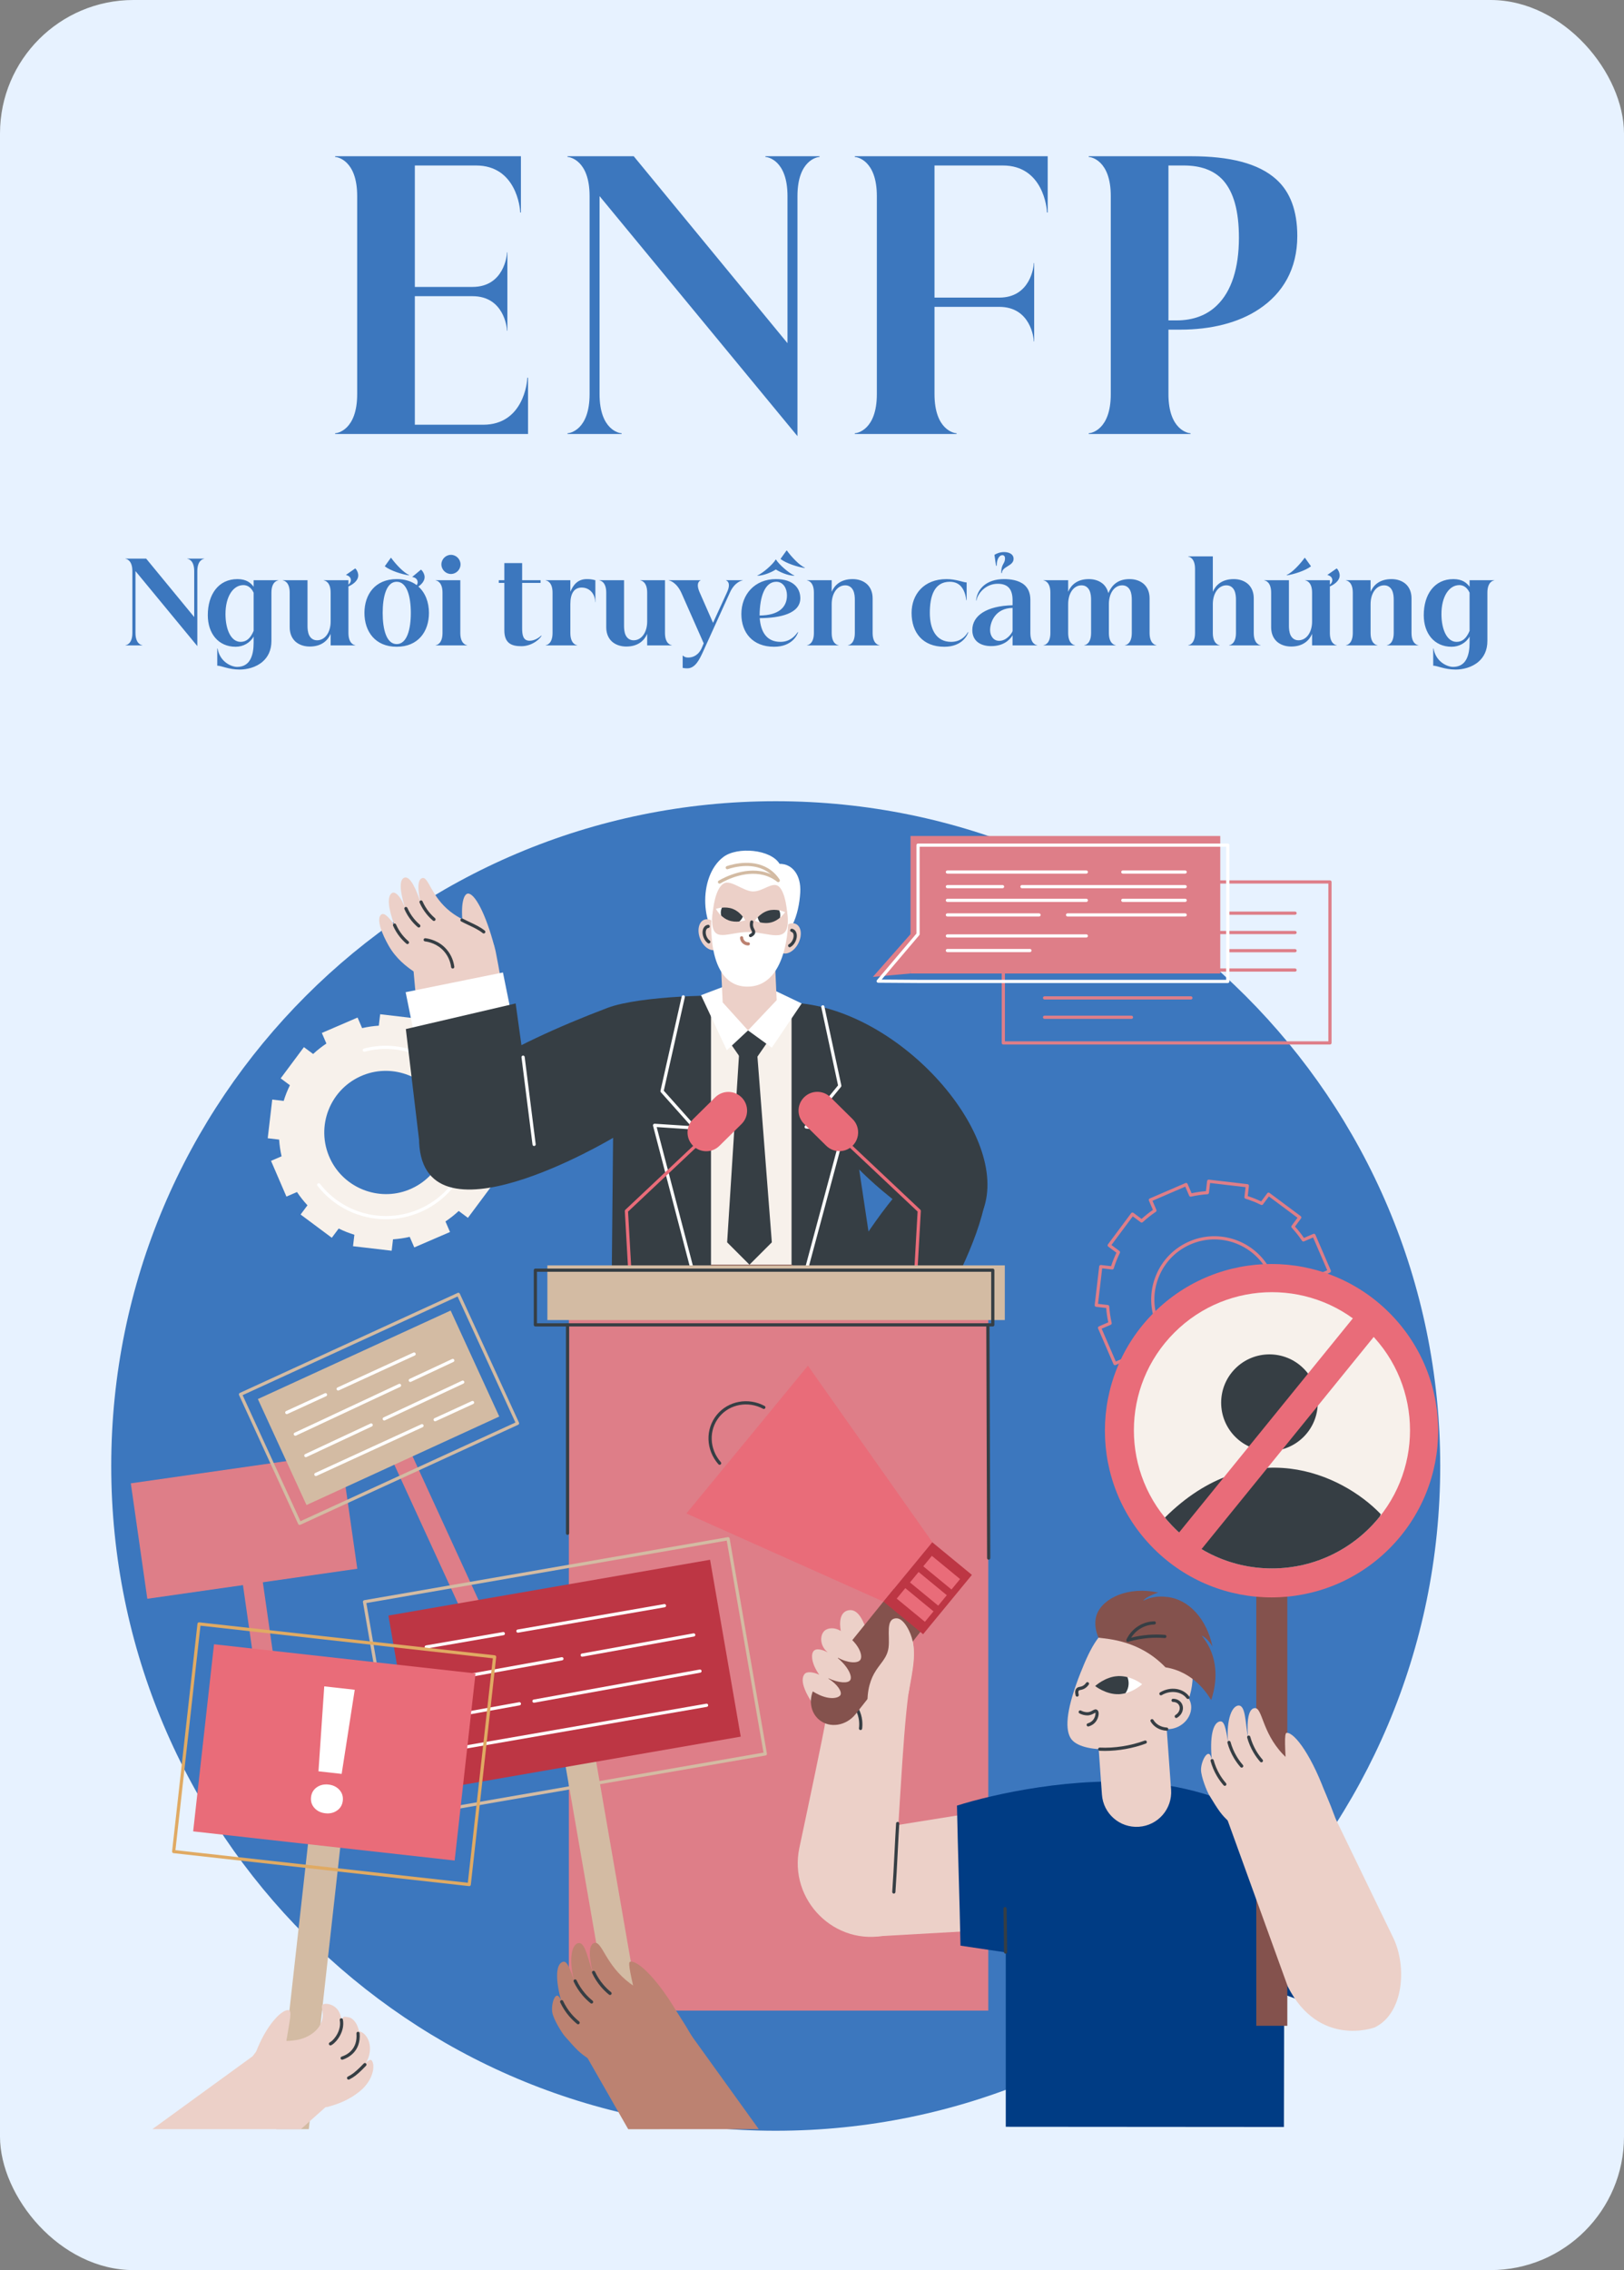 <svg width="292" height="408" viewBox="0 0 292 408" fill="none" xmlns="http://www.w3.org/2000/svg">
<rect x="0" y="0" width="292" height="408" fill="#808080" stroke="none"/>
<rect width="292" height="408" rx="24" fill="#E7F2FF"/>
<path d="M93.662 28.08V38.192H93.534C93.534 37.424 92.829 29.744 85.597 29.744H74.59V51.568H84.957C90.59 51.568 91.165 45.936 91.165 45.36H91.23V59.44H91.165C91.165 58.864 90.59 53.232 84.957 53.232H74.59V76.336H86.877C94.109 76.336 94.814 68.656 94.814 67.888H94.942V78H60.254V77.872C60.638 77.872 64.222 77.296 64.222 70.832V35.248C64.222 28.784 60.638 28.208 60.254 28.208V28.08H93.662ZM102.042 78V77.872C102.426 77.872 106.01 77.296 106.01 70.832V35.248C106.01 28.784 102.426 28.208 102.042 28.208V28.08H113.946L141.594 61.68V35.248C141.594 28.784 138.01 28.208 137.626 28.208V28.08H147.354V28.208C146.97 28.208 143.386 28.784 143.386 35.248V78.384L107.802 35.248V70.832C107.802 77.296 111.386 77.872 111.77 77.872V78H102.042ZM188.379 28.08V38.192H188.251C188.251 37.424 187.547 29.744 180.315 29.744H168.027V53.488H179.675C185.307 53.488 185.883 47.856 185.883 47.28H185.947V61.36H185.883C185.883 60.784 185.307 55.152 179.675 55.152H168.027V70.832C168.027 77.296 171.611 77.872 171.995 77.872V78H153.691V77.872C154.075 77.872 157.659 77.296 157.659 70.832V35.248C157.659 28.784 154.075 28.208 153.691 28.208V28.08H188.379ZM195.754 78V77.872C196.138 77.872 199.722 77.296 199.722 70.832V35.248C199.722 28.784 196.138 28.208 195.754 28.208V28.08H214.122C221.162 28.08 226.282 29.36 229.482 32.24C231.978 34.48 233.258 37.872 233.258 42.416C233.258 48.368 230.634 52.72 226.41 55.536C222.698 58.032 217.706 59.248 212.202 59.248H210.09V70.832C210.09 77.296 213.674 77.872 214.058 77.872V78H195.754ZM210.09 57.584H211.562C214.57 57.584 217.066 56.624 218.858 54.832C221.418 52.336 222.762 48.176 222.762 42.736C222.762 37.872 221.802 34.544 219.946 32.432C218.282 30.576 215.85 29.744 212.842 29.744H210.09V57.584Z" fill="#3C77BE"/>
<path d="M22.56 116V115.96C22.68 115.96 23.8 115.78 23.8 113.76V102.64C23.8 100.62 22.68 100.44 22.56 100.44V100.4H26.28L34.92 110.9V102.64C34.92 100.62 33.8 100.44 33.68 100.44V100.4H36.72V100.44C36.6 100.44 35.48 100.62 35.48 102.64V116.12L24.36 102.64V113.76C24.36 115.78 25.48 115.96 25.6 115.96V116H22.56ZM42.623 119.86C43.683 119.86 44.363 119.44 44.803 118.84C45.483 117.9 45.603 116.52 45.603 115.52V114.4C44.983 115.54 43.723 116.24 42.363 116.24C39.283 116.24 37.363 113.88 37.363 110.56C37.363 106.84 39.283 104.08 42.683 104.08C44.283 104.08 45.083 104.74 45.603 105.46V104.28H50.043V104.32C49.923 104.32 48.803 104.5 48.803 106.52V115.2C48.803 116.9 48.163 118.08 47.263 118.88C46.043 119.98 44.323 120.34 43.103 120.34C41.103 120.34 39.803 119.64 39.063 119.64V116.56H39.123C39.303 117.6 39.783 118.34 40.343 118.86C41.143 119.6 42.103 119.86 42.623 119.86ZM40.543 110.36C40.543 113.12 41.523 115.36 43.263 115.36C44.283 115.36 45.023 114.76 45.603 113.38V106.52C45.083 105.42 44.343 105.16 43.763 105.16C41.923 105.16 40.543 107.2 40.543 110.36ZM55.691 116.2C54.691 116.2 53.791 115.9 53.131 115.32C52.491 114.74 52.091 113.88 52.091 112.74V106.52C52.091 104.5 50.971 104.32 50.851 104.32V104.28H55.291V112.48C55.291 112.98 55.331 113.64 55.591 114.18C55.851 114.7 56.311 115.08 57.011 115.08C58.431 115.08 59.451 113.66 59.451 111.7V106.52C59.451 104.5 58.331 104.32 58.211 104.32V104.28H62.651V105.08C62.971 104.82 63.071 104.54 63.091 104.28C63.091 104.06 63.011 103.54 62.211 103.34V103.32L63.871 102.16C64.111 102.34 64.451 102.96 64.411 103.5C64.351 104.46 63.331 105.1 62.651 105.4V113.76C62.651 115.78 63.771 115.96 63.891 115.96V116H59.451V113.92C58.971 115.04 57.891 116.2 55.691 116.2ZM71.327 116.24C67.447 116.24 65.527 113.48 65.527 110.16C65.527 106.84 67.447 104.08 71.327 104.08C72.807 104.08 74.007 104.48 74.927 105.16C75.067 104.96 75.107 104.74 75.087 104.56C75.067 104.34 74.947 103.84 74.127 103.7V103.68L75.687 102.38C75.947 102.54 76.327 103.14 76.347 103.68C76.367 104.42 75.787 105.02 75.227 105.42C76.487 106.54 77.127 108.26 77.127 110.16C77.127 113.48 75.207 116.24 71.327 116.24ZM68.807 110.16C68.807 113.12 69.487 115.76 71.327 115.76C73.167 115.76 73.867 113.12 73.867 110.16C73.867 107.2 73.167 104.56 71.327 104.56C69.487 104.56 68.807 107.2 68.807 110.16ZM69.207 101.8V101.74L70.267 100.26H70.327C71.147 101.4 72.607 102.96 73.567 103.34L73.507 103.4C72.327 103.24 70.227 102.58 69.207 101.8ZM79.564 106.52C79.564 104.5 78.444 104.32 78.324 104.32V104.28H82.764V113.76C82.764 115.78 83.884 115.96 84.004 115.96V116H78.324V115.96C78.444 115.96 79.564 115.78 79.564 113.76V106.52ZM79.364 101.44C79.364 100.5 80.144 99.72 81.084 99.72C82.024 99.72 82.804 100.5 82.804 101.44C82.804 102.38 82.024 103.16 81.084 103.16C80.144 103.16 79.364 102.38 79.364 101.44ZM93.881 112.92C93.881 114.1 94.041 115.16 95.221 115.16C96.101 115.16 96.921 114.62 97.321 114.22H97.381C97.241 114.68 95.781 116.14 93.741 116.14C92.001 116.14 90.681 115.64 90.681 113.28V104.76H89.681V104.28H90.681V101.2H93.881V104.28H97.201V104.76H93.881V112.92ZM99.349 106.52C99.349 104.5 98.229 104.32 98.109 104.32V104.28H102.549V106.36C103.029 105.24 103.789 104.08 105.509 104.08C106.589 104.08 106.889 104.28 107.049 104.28V108.2H107.009C107.009 107.32 106.649 106.56 106.069 106.1C105.669 105.78 105.169 105.6 104.609 105.6C103.249 105.6 102.549 106.62 102.549 108.58V113.76C102.549 115.78 103.669 115.96 103.789 115.96V116H98.109V115.96C98.229 115.96 99.349 115.78 99.349 113.76V106.52ZM112.605 116.2C111.605 116.2 110.705 115.9 110.045 115.32C109.405 114.74 109.005 113.88 109.005 112.74V106.52C109.005 104.5 107.885 104.32 107.765 104.32V104.28H112.205V112.48C112.205 112.98 112.245 113.64 112.505 114.18C112.765 114.7 113.225 115.08 113.925 115.08C115.345 115.08 116.365 113.66 116.365 111.7V106.52C116.365 104.5 115.245 104.32 115.125 104.32V104.28H119.565V113.76C119.565 115.78 120.685 115.96 120.805 115.96V116H116.365V113.92C115.885 115.04 114.805 116.2 112.605 116.2ZM130.706 106.48C131.566 104.64 130.586 104.32 130.546 104.32V104.28H133.546V104.32C133.346 104.32 132.086 104.64 131.246 106.48L126.386 117.18C125.766 118.52 125.006 120.12 123.586 120.12C123.106 120.12 122.866 120.06 122.746 120.04V117.84H122.806C123.046 118.08 123.346 118.18 123.746 118.18C124.626 118.18 125.646 117.74 126.226 116.34L126.526 115.62L122.546 106.62C121.666 104.66 120.426 104.32 120.246 104.32V104.28H125.966V104.32C125.946 104.32 124.986 104.64 125.806 106.48L128.206 111.94L130.706 106.48ZM139.18 116.24C135.3 116.24 133.3 113.68 133.3 110.36C133.3 106.84 135.7 104.08 139.52 104.08C142.66 104.08 143.9 105.72 143.9 107.52C143.9 110.26 140.32 111.08 136.6 111.1C136.78 113.5 137.8 115.36 140.32 115.36C141.94 115.36 142.88 114.42 143.44 113.6L143.5 113.64C143.38 114.02 142.5 116.24 139.18 116.24ZM136.14 103.46L136.18 103.48C137.34 103.46 138.78 102.82 139.48 102.36H139.52C140.22 102.82 141.66 103.46 142.82 103.48L142.86 103.46C141.8 102.98 140.08 101.48 139.52 100.56H139.48C138.92 101.48 137.2 102.98 136.14 103.46ZM136.58 110.62C140.12 110.6 141.5 109.06 141.5 107C141.5 105.74 140.82 104.56 139.58 104.56C137.54 104.56 136.6 107.2 136.58 110.62ZM140.36 100.48V100.42L141.42 98.94H141.48C142.3 100.08 143.76 101.64 144.72 102.02L144.66 102.08C143.48 101.92 141.38 101.26 140.36 100.48ZM146.341 106.52C146.341 104.5 145.221 104.32 145.101 104.32V104.28H149.541V106.36C150.021 105.24 151.101 104.08 153.301 104.08C154.301 104.08 155.201 104.38 155.861 104.96C156.501 105.54 156.901 106.4 156.901 107.54V113.76C156.901 115.78 158.021 115.96 158.141 115.96V116H152.461V115.96C152.581 115.96 153.701 115.78 153.701 113.76V107.8C153.701 107.3 153.661 106.64 153.401 106.1C153.141 105.58 152.681 105.2 151.981 105.2C150.561 105.2 149.541 106.62 149.541 108.58V113.76C149.541 115.78 150.661 115.96 150.781 115.96V116H145.101V115.96C145.221 115.96 146.341 115.78 146.341 113.76V106.52ZM169.786 116.24C165.906 116.24 163.906 113.68 163.906 110.16C163.906 106.84 166.106 104.08 170.186 104.08C171.906 104.08 173.226 104.68 173.806 104.68V107.88H173.746C173.666 107.32 173.506 106.26 172.866 105.48C172.446 104.96 171.786 104.56 170.786 104.56C167.946 104.56 167.186 107.2 167.186 110.16C167.186 113.12 168.346 115.36 171.006 115.36C172.546 115.36 173.486 114.54 174.046 113.6L174.106 113.64C173.986 114.02 173.106 116.24 169.786 116.24ZM179.384 104.92C177.144 104.92 175.744 106.78 175.564 107.94H175.504C175.684 105.84 177.384 104.08 180.524 104.08C181.604 104.08 183.144 104.24 184.184 105.12C184.824 105.68 185.264 106.52 185.264 107.8V113.76C185.264 115.78 186.384 115.96 186.504 115.96V116H182.064V114.18C181.504 115.12 180.324 116.12 178.204 116.12C176.284 116.12 174.824 115.2 174.824 113.24C174.824 110.64 177.384 108.9 182.064 108.78V107.88C182.064 106.74 181.784 105.98 181.284 105.52C180.824 105.1 180.164 104.92 179.384 104.92ZM178.024 113.24C178.024 114.2 178.564 115.18 179.664 115.18C181.004 115.18 181.944 113.82 182.064 113.42V109.26C178.984 109.3 178.024 111.78 178.024 113.24ZM178.804 99.72C179.224 99.46 179.824 99.22 180.544 99.22C181.304 99.22 182.244 99.52 182.244 100.44C182.244 101.76 180.144 101.78 180.144 103.02C180.104 103.02 180.024 102.98 180.024 102.88C180.024 101.36 180.704 101.32 180.704 100.38C180.704 99.94 180.484 99.78 180.244 99.78C179.584 99.78 179.204 100.68 179.204 101.68H179.084L178.804 99.72ZM202.26 116V115.96C202.38 115.96 203.5 115.78 203.5 113.76V107.8C203.5 107.3 203.46 106.64 203.2 106.1C202.94 105.58 202.48 105.2 201.78 105.2C200.36 105.2 199.38 106.62 199.38 108.58V113.76C199.38 115.78 200.5 115.96 200.62 115.96V116H194.94V115.96C195.06 115.96 196.18 115.78 196.18 113.76V107.8C196.18 107.3 196.14 106.64 195.88 106.1C195.62 105.58 195.16 105.2 194.46 105.2C193.04 105.2 192.06 106.62 192.06 108.58V113.76C192.06 115.78 193.18 115.96 193.3 115.96V116H187.62V115.96C187.74 115.96 188.86 115.78 188.86 113.76V106.52C188.86 104.5 187.74 104.32 187.62 104.32V104.28H192.06V106.36C192.54 105.24 193.58 104.08 195.78 104.08C196.78 104.08 197.68 104.38 198.34 104.96C198.78 105.36 199.12 105.92 199.28 106.6C199.88 105.24 200.9 104.08 203.1 104.08C204.1 104.08 205 104.38 205.66 104.96C206.3 105.54 206.7 106.4 206.7 107.54V113.76C206.7 115.78 207.82 115.96 207.94 115.96V116H202.26ZM214.87 102.24C214.87 100.22 213.75 100.04 213.63 100.04V100H218.07V106.36C218.55 105.24 219.63 104.08 221.83 104.08C222.83 104.08 223.73 104.38 224.39 104.96C225.03 105.54 225.43 106.4 225.43 107.54V113.76C225.43 115.78 226.55 115.96 226.67 115.96V116H220.99V115.96C221.11 115.96 222.23 115.78 222.23 113.76V107.8C222.23 107.3 222.19 106.64 221.93 106.1C221.67 105.58 221.21 105.2 220.51 105.2C219.09 105.2 218.07 106.62 218.07 108.58V113.76C218.07 115.78 219.19 115.96 219.31 115.96V116H213.63V115.96C213.75 115.96 214.87 115.78 214.87 113.76V102.24ZM232.156 116.2C231.156 116.2 230.256 115.9 229.596 115.32C228.956 114.74 228.556 113.88 228.556 112.74V106.52C228.556 104.5 227.436 104.32 227.316 104.32V104.28H231.756V112.48C231.756 112.98 231.796 113.64 232.056 114.18C232.316 114.7 232.776 115.08 233.476 115.08C234.896 115.08 235.916 113.66 235.916 111.7V106.52C235.916 104.5 234.796 104.32 234.676 104.32V104.28H239.116V105.08C239.436 104.82 239.536 104.54 239.556 104.28C239.556 104.06 239.476 103.54 238.676 103.34V103.32L240.336 102.16C240.576 102.34 240.916 102.96 240.876 103.5C240.816 104.46 239.796 105.1 239.116 105.4V113.76C239.116 115.78 240.236 115.96 240.356 115.96V116H235.916V113.92C235.436 115.04 234.356 116.2 232.156 116.2ZM231.336 103.34C232.296 102.96 233.756 101.4 234.576 100.26H234.636L235.696 101.74V101.8C234.676 102.58 232.576 103.24 231.396 103.4L231.336 103.34ZM243.235 106.52C243.235 104.5 242.115 104.32 241.995 104.32V104.28H246.435V106.36C246.915 105.24 247.995 104.08 250.195 104.08C251.195 104.08 252.095 104.38 252.755 104.96C253.395 105.54 253.795 106.4 253.795 107.54V113.76C253.795 115.78 254.915 115.96 255.035 115.96V116H249.355V115.96C249.475 115.96 250.595 115.78 250.595 113.76V107.8C250.595 107.3 250.555 106.64 250.295 106.1C250.035 105.58 249.575 105.2 248.875 105.2C247.455 105.2 246.435 106.62 246.435 108.58V113.76C246.435 115.78 247.555 115.96 247.675 115.96V116H241.995V115.96C242.115 115.96 243.235 115.78 243.235 113.76V106.52ZM261.256 119.86C262.316 119.86 262.996 119.44 263.436 118.84C264.116 117.9 264.236 116.52 264.236 115.52V114.4C263.616 115.54 262.356 116.24 260.996 116.24C257.916 116.24 255.996 113.88 255.996 110.56C255.996 106.84 257.916 104.08 261.316 104.08C262.916 104.08 263.716 104.74 264.236 105.46V104.28H268.676V104.32C268.556 104.32 267.436 104.5 267.436 106.52V115.2C267.436 116.9 266.796 118.08 265.896 118.88C264.676 119.98 262.956 120.34 261.736 120.34C259.736 120.34 258.436 119.64 257.696 119.64V116.56H257.756C257.936 117.6 258.416 118.34 258.976 118.86C259.776 119.6 260.736 119.86 261.256 119.86ZM259.176 110.36C259.176 113.12 260.156 115.36 261.896 115.36C262.916 115.36 263.656 114.76 264.236 113.38V106.52C263.716 105.42 262.976 105.16 262.396 105.16C260.556 105.16 259.176 107.2 259.176 110.36Z" fill="#3C77BE"/>
<g clip-path="url(#clip0_1_3125)">
<path d="M139.478 382.957C205.465 382.957 258.957 329.465 258.957 263.478C258.957 197.492 205.465 144 139.478 144C73.492 144 20 197.492 20 263.478C20 329.465 73.492 382.957 139.478 382.957Z" fill="#3C77BE"/>
<path d="M51.502 215.062L53.4 214.243C53.969 215.095 54.6 215.891 55.283 216.627L54.049 218.284L59.66 222.462L60.897 220.801C61.806 221.248 62.749 221.623 63.717 221.922L63.476 223.978L70.425 224.791L70.665 222.74C71.666 222.673 72.671 222.528 73.669 222.299L74.488 224.197L80.912 221.426L80.094 219.528C80.945 218.959 81.741 218.329 82.477 217.646L84.133 218.88L88.312 213.269L86.651 212.032C87.098 211.123 87.473 210.18 87.772 209.212L89.828 209.452L90.641 202.504L88.59 202.264C88.523 201.262 88.377 200.258 88.148 199.259L90.046 198.44L87.276 192.016L85.378 192.835C84.809 191.983 84.179 191.188 83.496 190.452L84.73 188.795L79.118 184.616L77.882 186.277C76.973 185.83 76.03 185.455 75.062 185.156L75.302 183.1L68.354 182.287L68.114 184.339C67.112 184.405 66.108 184.551 65.109 184.78L64.29 182.882L57.866 185.652L58.685 187.55C57.833 188.119 57.038 188.749 56.302 189.432L54.645 188.199L50.467 193.81L52.127 195.046C51.68 195.956 51.305 196.899 51.006 197.867L48.95 197.626L48.137 204.575L50.189 204.815C50.255 205.816 50.401 206.821 50.63 207.819L48.732 208.638L51.502 215.062ZM65.336 193.224C70.738 191.096 76.949 193.565 79.417 198.82C82.142 204.623 79.407 211.505 73.442 213.854C68.041 215.982 61.829 213.514 59.361 208.258C56.636 202.456 59.371 195.574 65.336 193.224Z" fill="#F7F1EB"/>
<path d="M69.388 219.133C64.688 219.133 60.108 217.007 57.086 213.123C56.989 212.998 57.011 212.817 57.137 212.719C57.262 212.621 57.443 212.644 57.541 212.769C61.736 218.162 69.053 220.037 75.335 217.328C79.018 215.739 81.862 212.812 83.344 209.085C84.825 205.357 84.766 201.276 83.178 197.593C80.258 190.824 72.691 187.135 65.575 189.014C65.421 189.054 65.263 188.963 65.223 188.809C65.182 188.655 65.274 188.498 65.428 188.457C72.818 186.507 80.675 190.336 83.707 197.365C85.356 201.189 85.417 205.427 83.879 209.297C82.341 213.168 79.388 216.207 75.563 217.856C73.565 218.718 71.465 219.133 69.388 219.133Z" fill="white"/>
<path d="M219.398 255.092C219.387 255.092 219.375 255.092 219.364 255.09L212.416 254.278C212.258 254.259 212.145 254.116 212.163 253.958L212.376 252.138C211.552 251.872 210.74 251.55 209.958 251.177L208.864 252.647C208.818 252.708 208.75 252.749 208.675 252.76C208.599 252.771 208.522 252.752 208.461 252.706L202.85 248.528C202.722 248.433 202.696 248.252 202.791 248.125L203.882 246.659C203.3 246.015 202.758 245.329 202.269 244.615L200.589 245.339C200.443 245.402 200.274 245.335 200.211 245.189L197.44 238.765C197.41 238.695 197.409 238.616 197.437 238.545C197.465 238.474 197.521 238.417 197.591 238.387L199.27 237.662C199.087 236.816 198.96 235.951 198.892 235.086L197.077 234.874C196.919 234.855 196.806 234.712 196.824 234.554L197.637 227.606C197.646 227.53 197.685 227.461 197.745 227.413C197.805 227.366 197.881 227.344 197.956 227.353L199.777 227.566C200.042 226.742 200.365 225.931 200.737 225.148L199.268 224.054C199.207 224.008 199.166 223.94 199.155 223.865C199.144 223.789 199.163 223.712 199.209 223.651L203.387 218.04C203.433 217.979 203.501 217.938 203.576 217.927C203.651 217.916 203.729 217.935 203.79 217.981L205.256 219.072C205.9 218.49 206.585 217.948 207.299 217.458L206.575 215.779C206.512 215.633 206.579 215.464 206.725 215.401L213.149 212.63C213.295 212.567 213.465 212.635 213.528 212.781L214.252 214.46C215.099 214.277 215.964 214.15 216.828 214.082L217.041 212.267C217.05 212.191 217.088 212.122 217.148 212.074C217.208 212.027 217.285 212.005 217.36 212.014L224.308 212.827C224.466 212.846 224.58 212.988 224.561 213.146L224.348 214.967C225.172 215.232 225.984 215.555 226.766 215.928L227.86 214.458C227.906 214.396 227.974 214.356 228.049 214.345C228.125 214.333 228.202 214.353 228.263 214.399L233.874 218.577C234.002 218.672 234.028 218.852 233.933 218.98L232.842 220.446C233.424 221.089 233.965 221.775 234.456 222.489L236.135 221.765C236.205 221.735 236.284 221.734 236.355 221.762C236.426 221.79 236.483 221.845 236.513 221.915L239.284 228.34C239.346 228.486 239.279 228.655 239.133 228.718L237.454 229.442C237.637 230.288 237.764 231.153 237.832 232.019L239.647 232.231C239.723 232.24 239.792 232.279 239.84 232.338C239.887 232.398 239.909 232.475 239.9 232.55L239.087 239.499C239.069 239.657 238.925 239.77 238.768 239.751L236.947 239.539C236.681 240.363 236.359 241.174 235.987 241.956L237.457 243.051C237.518 243.096 237.559 243.164 237.57 243.24C237.581 243.316 237.561 243.392 237.516 243.454L233.337 249.065C233.292 249.126 233.224 249.167 233.148 249.178C233.072 249.189 232.996 249.17 232.935 249.124L231.469 248.032C230.825 248.615 230.139 249.156 229.425 249.646L230.149 251.326C230.212 251.472 230.145 251.641 229.999 251.704L223.575 254.474C223.505 254.505 223.426 254.506 223.355 254.477C223.284 254.449 223.227 254.394 223.197 254.324L222.472 252.644C221.626 252.828 220.761 252.954 219.896 253.023L219.684 254.838C219.675 254.914 219.636 254.983 219.576 255.03C219.525 255.071 219.462 255.092 219.398 255.092ZM212.768 253.739L219.145 254.485L219.352 252.72C219.368 252.582 219.48 252.475 219.619 252.466C220.613 252.4 221.609 252.253 222.578 252.031C222.713 252 222.851 252.07 222.907 252.198L223.611 253.832L229.507 251.289L228.802 249.656C228.747 249.528 228.791 249.379 228.906 249.302C229.733 248.75 230.523 248.127 231.254 247.448C231.356 247.354 231.511 247.346 231.622 247.428L233.048 248.49L236.882 243.341L235.452 242.276C235.341 242.193 235.305 242.043 235.366 241.918C235.805 241.025 236.176 240.091 236.47 239.14C236.511 239.008 236.64 238.923 236.778 238.939L238.549 239.146L239.295 232.77L237.529 232.563C237.391 232.547 237.285 232.435 237.275 232.296C237.209 231.301 237.063 230.305 236.841 229.337C236.81 229.201 236.88 229.063 237.007 229.008L238.641 228.303L236.099 222.408L234.465 223.113C234.338 223.168 234.189 223.124 234.112 223.008C233.559 222.181 232.935 221.391 232.258 220.661C232.163 220.559 232.155 220.404 232.238 220.293L233.3 218.867L228.15 215.033L227.086 216.462C227.003 216.574 226.853 216.61 226.728 216.549C225.835 216.11 224.9 215.738 223.95 215.445C223.817 215.404 223.733 215.274 223.749 215.136L223.956 213.366L217.579 212.62L217.373 214.385C217.357 214.523 217.244 214.63 217.106 214.639C216.112 214.705 215.116 214.851 214.147 215.074C214.012 215.105 213.873 215.035 213.818 214.907L213.113 213.273L207.218 215.816L207.923 217.45C207.978 217.577 207.934 217.726 207.818 217.803C206.991 218.355 206.202 218.979 205.471 219.657C205.369 219.751 205.214 219.76 205.103 219.677L203.677 218.615L199.842 223.764L201.272 224.829C201.384 224.912 201.42 225.062 201.359 225.187C200.919 226.081 200.548 227.015 200.255 227.965C200.214 228.098 200.083 228.182 199.946 228.166L198.175 227.959L197.43 234.336L199.195 234.542C199.333 234.558 199.44 234.671 199.449 234.809C199.515 235.804 199.661 236.799 199.884 237.769C199.915 237.904 199.845 238.042 199.717 238.097L198.083 238.802L200.626 244.697L202.259 243.993C202.387 243.937 202.536 243.981 202.613 244.097C203.165 244.924 203.789 245.713 204.467 246.444C204.561 246.546 204.569 246.701 204.487 246.812L203.425 248.238L208.574 252.072L209.639 250.643C209.722 250.531 209.872 250.495 209.997 250.556C210.889 250.995 211.824 251.367 212.775 251.66C212.907 251.701 212.992 251.831 212.976 251.969L212.768 253.739ZM218.378 244.924C214.091 244.924 209.995 242.484 208.074 238.394C206.722 235.515 206.623 232.304 207.795 229.353C208.968 226.402 211.244 224.135 214.204 222.969C219.765 220.779 226.11 223.301 228.651 228.711C230.003 231.59 230.102 234.801 228.929 237.752C227.756 240.703 225.48 242.97 222.521 244.136C221.165 244.67 219.761 244.924 218.378 244.924ZM214.415 223.505C211.604 224.612 209.444 226.764 208.33 229.566C207.217 232.367 207.311 235.416 208.595 238.149C211.007 243.285 217.031 245.679 222.31 243.6C225.12 242.493 227.281 240.341 228.394 237.539C229.507 234.738 229.413 231.689 228.129 228.956C225.718 223.82 219.693 221.426 214.415 223.505Z" fill="#DE7E88"/>
<path d="M127.45 293.291L133.528 253.184L146.321 293.033H172.849L151.068 216.804L113.131 223.415L103.779 288.238L127.45 293.291Z" fill="#363E44"/>
<path d="M93.904 198.203C93.904 198.202 89.909 174.756 89.128 171.035C89.046 170.645 88.905 169.957 88.486 169.145C86.933 166.138 84.053 166.259 80.977 163.843C77.487 161.101 77.074 157.58 75.964 157.811C75.192 157.971 74.974 159.343 75.584 162.075C75.584 162.075 75.584 162.075 75.584 162.075C74.882 160.053 73.81 157.351 72.693 157.743C71.428 158.263 72.315 161.585 72.95 163.568C72.181 161.168 71.055 160.121 70.487 160.494C69.592 161.082 69.754 163.082 70.893 166.215L70.893 166.215C69.502 164.271 68.875 164.007 68.454 164.46C67.684 165.286 68.668 167.844 69.885 169.972C71.255 172.368 73.148 173.75 74.363 174.594C74.363 174.594 74.363 174.595 74.363 174.595C75.477 186.753 76.142 194.575 76.876 204.41C77.253 209.47 92.613 208.235 93.904 198.203Z" fill="#ECD0C8"/>
<path d="M83.281 166.717C82.709 162.363 83.425 160.671 84.118 160.603C85.283 160.487 87.293 164.004 88.931 170.263C87.269 169.416 84.944 167.564 83.281 166.717Z" fill="#ECD0C8"/>
<path d="M81.398 174.075C81.256 174.075 81.132 173.969 81.113 173.824C81.018 173.09 80.724 172.006 79.866 171.012C78.651 169.605 77.05 169.274 76.418 169.197C76.26 169.178 76.148 169.035 76.167 168.877C76.186 168.719 76.329 168.606 76.487 168.626C77.186 168.711 78.956 169.077 80.302 170.636C81.253 171.737 81.579 172.937 81.684 173.75C81.705 173.908 81.594 174.052 81.436 174.072C81.423 174.074 81.41 174.075 81.398 174.075Z" fill="#363E44"/>
<path d="M86.982 167.774C86.919 167.774 86.855 167.753 86.802 167.71C86.082 167.128 85.218 166.72 84.303 166.288C83.861 166.079 83.404 165.863 82.932 165.615C82.791 165.541 82.737 165.367 82.811 165.226C82.885 165.085 83.059 165.031 83.2 165.105C83.661 165.348 84.112 165.561 84.549 165.767C85.496 166.214 86.391 166.637 87.164 167.262C87.287 167.362 87.306 167.544 87.206 167.667C87.15 167.737 87.066 167.774 86.982 167.774Z" fill="#363E44"/>
<path d="M78.028 165.525C77.961 165.525 77.895 165.503 77.841 165.456C77.42 165.098 77.032 164.699 76.686 164.271C76.184 163.65 75.766 162.961 75.443 162.225C75.379 162.08 75.446 161.91 75.591 161.846C75.738 161.782 75.907 161.849 75.971 161.994C76.273 162.684 76.664 163.328 77.134 163.909C77.457 164.31 77.821 164.683 78.215 165.018C78.335 165.121 78.35 165.303 78.247 165.424C78.19 165.491 78.109 165.525 78.028 165.525Z" fill="#363E44"/>
<path d="M75.305 166.704C75.239 166.704 75.172 166.681 75.118 166.635C74.698 166.276 74.309 165.878 73.963 165.449C73.461 164.828 73.043 164.14 72.72 163.404C72.656 163.258 72.723 163.088 72.868 163.024C73.015 162.961 73.184 163.027 73.248 163.173C73.55 163.862 73.941 164.506 74.411 165.087C74.734 165.488 75.098 165.861 75.492 166.197C75.613 166.3 75.627 166.482 75.524 166.603C75.467 166.669 75.386 166.704 75.305 166.704Z" fill="#363E44"/>
<path d="M73.26 169.678C73.194 169.678 73.127 169.655 73.073 169.609C72.653 169.251 72.264 168.852 71.918 168.424C71.416 167.802 70.998 167.114 70.675 166.378C70.612 166.232 70.678 166.062 70.824 165.999C70.969 165.935 71.139 166.001 71.203 166.147C71.505 166.836 71.896 167.48 72.366 168.062C72.69 168.462 73.053 168.836 73.447 169.171C73.568 169.274 73.582 169.456 73.479 169.577C73.422 169.644 73.341 169.678 73.26 169.678Z" fill="#363E44"/>
<path d="M176.522 218.087C182.241 205.037 163.019 182.415 144.145 180.349C138.689 179.752 133.196 179.161 133.196 179.161C130.429 178.648 115.109 178.921 109.245 181.14C91.331 187.92 75.4 196.731 75.346 204.399C75.198 225.48 110.235 204.498 110.235 204.498L109.881 240.799L160.044 247.189L154.481 210.191C154.481 210.191 172.093 228.19 176.522 218.087Z" fill="#363E44"/>
<path d="M142.322 181.31H127.84V227.299H142.322V181.31Z" fill="#F7F1EB"/>
<path d="M134.76 227.299L130.742 223.282L132.88 189.562L136.158 189.492L138.778 223.282L134.76 227.299Z" fill="#363E44"/>
<path d="M134.584 192.222L139.992 184.415H129.177L134.584 192.222Z" fill="#363E44"/>
<path d="M144.145 248.89C144.077 248.89 144.011 248.866 143.958 248.821C143.899 248.771 143.863 248.699 143.858 248.622L142.933 234.762C142.931 234.73 142.934 234.698 142.942 234.668L151.301 203.556L144.916 202.826C144.811 202.814 144.721 202.746 144.682 202.649C144.642 202.551 144.659 202.44 144.726 202.358L150.684 195.076L147.668 181.017C147.635 180.862 147.734 180.709 147.889 180.675C148.045 180.642 148.198 180.741 148.231 180.896L151.276 195.09C151.294 195.176 151.272 195.265 151.217 195.333L145.505 202.314L151.699 203.022C151.782 203.032 151.857 203.077 151.904 203.146C151.951 203.215 151.966 203.302 151.944 203.383L143.511 234.771L144.413 248.29L160.019 246.902C160.177 246.889 160.317 247.005 160.331 247.164C160.345 247.322 160.228 247.462 160.07 247.476L144.171 248.889C144.162 248.89 144.154 248.89 144.145 248.89Z" fill="white"/>
<path d="M126.045 178.864L134.416 175.694L144.145 180.349L138.775 188.295L134.498 185.197L130.688 188.759L126.045 178.864Z" fill="white"/>
<path d="M90.43 174.78L72.936 178.325L74.484 185.968L91.978 182.424L90.43 174.78Z" fill="white"/>
<path d="M75.346 204.844L72.971 184.951L92.716 180.348L96.184 205.343L75.346 204.844Z" fill="#363E44"/>
<path d="M96.032 205.971C95.889 205.971 95.765 205.865 95.747 205.719L93.767 190.034C93.747 189.876 93.859 189.732 94.017 189.712C94.174 189.693 94.318 189.804 94.338 189.962L96.318 205.647C96.338 205.805 96.227 205.949 96.069 205.969C96.056 205.971 96.044 205.971 96.032 205.971Z" fill="white"/>
<path d="M142.486 227.299H127.84V232.936H142.486V227.299Z" fill="#84524D"/>
<path d="M127.443 248.005C127.437 248.005 127.432 248.005 127.426 248.004L108.844 246.917C108.685 246.907 108.564 246.771 108.573 246.613C108.582 246.454 108.717 246.333 108.878 246.342L127.155 247.412V239.606L117.415 202.325C117.392 202.236 117.413 202.14 117.472 202.069C117.531 201.998 117.62 201.959 117.713 201.965L124.254 202.393L118.823 196.302C118.761 196.233 118.736 196.138 118.757 196.047L122.573 179.098C122.608 178.942 122.762 178.845 122.917 178.88C123.072 178.915 123.169 179.069 123.135 179.224L119.351 196.03L125.152 202.535C125.229 202.622 125.247 202.748 125.196 202.853C125.144 202.958 125.035 203.021 124.918 203.014L118.074 202.566L127.722 239.496C127.728 239.52 127.731 239.544 127.731 239.569V247.717C127.731 247.796 127.698 247.872 127.641 247.926C127.587 247.977 127.516 248.005 127.443 248.005Z" fill="white"/>
<path d="M147.593 235.842L163.792 244.33C163.792 244.33 184.317 213.016 174.986 207.53C164.831 201.56 147.593 235.842 147.593 235.842Z" fill="#363E44"/>
<path d="M138.772 170.193C142.172 168.464 143.645 164.508 143.889 160.392C144.071 157.322 142.487 155.236 140.17 155.255C138.576 152.638 132.593 152.126 130.073 154.016C125.445 157.487 125.723 167.471 130.9 170.429C134.319 172.383 138.464 170.35 138.772 170.193Z" fill="white"/>
<path d="M128.715 170.681C129.705 170.297 130.04 168.78 129.463 167.294C128.886 165.808 127.615 164.915 126.625 165.3C125.634 165.685 125.299 167.201 125.876 168.687C126.453 170.173 127.724 171.066 128.715 170.681Z" fill="#ECD0C8"/>
<path d="M143.553 169.518C144.268 168.093 144.077 166.551 143.126 166.075C142.176 165.599 140.827 166.368 140.113 167.793C139.398 169.218 139.59 170.76 140.54 171.236C141.49 171.712 142.839 170.943 143.553 169.518Z" fill="#ECD0C8"/>
<path d="M141.989 170.249C141.889 170.249 141.792 170.197 141.739 170.104C141.66 169.966 141.708 169.79 141.846 169.711C142.1 169.567 142.336 169.303 142.494 168.987C142.801 168.374 142.755 167.703 142.393 167.521C142.363 167.506 142.332 167.495 142.299 167.487C142.144 167.452 142.047 167.298 142.082 167.143C142.117 166.988 142.273 166.891 142.427 166.926C142.504 166.944 142.58 166.971 142.651 167.006C143.314 167.339 143.472 168.322 143.009 169.245C142.798 169.666 142.486 170.009 142.131 170.212C142.086 170.237 142.037 170.249 141.989 170.249Z" fill="#363E44"/>
<path d="M127.442 169.564C127.385 169.564 127.327 169.547 127.277 169.512C126.943 169.277 126.665 168.906 126.494 168.467C126.121 167.504 126.37 166.54 127.061 166.272C127.135 166.243 127.213 166.223 127.292 166.213C127.447 166.192 127.594 166.303 127.615 166.461C127.635 166.619 127.524 166.763 127.367 166.784C127.333 166.788 127.301 166.797 127.27 166.809C126.892 166.955 126.783 167.619 127.031 168.258C127.159 168.588 127.369 168.873 127.608 169.041C127.738 169.132 127.77 169.312 127.678 169.442C127.622 169.521 127.533 169.564 127.442 169.564Z" fill="#363E44"/>
<path d="M134.498 185.196L129.94 180.16L129.559 171.893L139.276 171.476L139.651 179.751L134.498 185.196Z" fill="#ECD0C8"/>
<path d="M141.582 165.778C141.405 169.536 139.185 175.392 134.368 175.165C129.551 174.938 127.892 168.899 128.069 165.141C128.164 163.112 128.634 159.718 130.099 158.802C131.348 158.022 133.589 160.137 135.306 160.217C137.172 160.305 138.905 158.308 140.062 159.35C141.219 160.392 141.67 163.899 141.582 165.778Z" fill="#ECD0C8"/>
<path d="M134.339 177.323C142.149 177.38 141.766 164.364 141.766 164.364L127.943 164.611C127.943 164.611 126.765 177.268 134.339 177.323Z" fill="white"/>
<path d="M128.034 165.329C128.038 169.667 130.831 167.519 134.523 167.515C138.215 167.512 141.665 169.763 141.662 165.425C141.658 161.087 138.804 161.128 135.112 161.132C131.42 161.135 128.03 160.991 128.034 165.329Z" fill="#ECD0C8"/>
<path d="M141.171 163.939C141.171 163.939 140.838 164.443 140.245 164.938C139.85 165.267 138.609 165.25 138.609 165.25C138.609 165.25 137.23 165.905 136.662 165.781C136.094 165.658 135.714 165.481 135.714 165.481C135.714 165.481 135.897 165.204 136.233 164.86C136.652 164.43 138.402 164.365 138.402 164.365C138.402 164.365 139.548 163.507 140.099 163.614C140.736 163.737 141.171 163.939 141.171 163.939Z" fill="white"/>
<path d="M138.146 163.658C137.312 163.894 136.658 164.426 136.239 164.855C136.301 165.195 136.446 165.514 136.662 165.781C137.23 165.905 137.987 165.975 138.74 165.762C139.346 165.591 139.856 165.262 140.251 164.931C140.352 164.474 140.291 164.014 140.101 163.615C139.549 163.508 138.847 163.46 138.146 163.658Z" fill="#363E44"/>
<path d="M128.719 163.353C128.719 163.353 129.046 163.966 129.668 164.553C130.013 164.878 131.177 164.778 131.177 164.778C131.177 164.778 132.366 165.679 132.928 165.623C133.563 165.559 134.007 165.401 134.007 165.401C134.007 165.401 133.854 165.114 133.558 164.745C133.182 164.276 131.546 163.952 131.546 163.952C131.546 163.952 130.359 163.075 129.797 163.132C129.163 163.196 128.719 163.353 128.719 163.353Z" fill="white"/>
<path d="M133.56 164.748C133.185 164.279 132.577 163.675 131.758 163.358C131.074 163.093 130.367 163.076 129.805 163.132C129.618 163.52 129.55 163.968 129.641 164.423C129.65 164.469 129.663 164.513 129.675 164.557C130.019 164.88 130.45 165.196 130.968 165.396C131.652 165.661 132.36 165.678 132.921 165.622C133.209 165.393 133.43 165.091 133.56 164.748Z" fill="#363E44"/>
<path d="M134.949 168.435C134.841 168.435 134.738 168.375 134.689 168.271C134.62 168.128 134.681 167.956 134.825 167.888C135.056 167.777 135.197 167.655 135.219 167.545C135.233 167.477 135.201 167.41 135.115 167.247C135.042 167.11 134.952 166.94 134.889 166.71C134.798 166.374 134.796 166.015 134.883 165.645C134.919 165.49 135.074 165.394 135.228 165.43C135.383 165.466 135.479 165.621 135.443 165.776C135.378 166.053 135.379 166.316 135.445 166.559C135.49 166.726 135.558 166.854 135.623 166.977C135.729 167.177 135.839 167.383 135.783 167.659C135.722 167.959 135.483 168.211 135.072 168.407C135.032 168.426 134.99 168.435 134.949 168.435Z" fill="#363E44"/>
<path d="M134.493 169.925C134.063 169.925 133.618 169.701 133.343 169.341C133.164 169.108 133.063 168.827 133.058 168.551C133.056 168.392 133.182 168.261 133.341 168.258C133.497 168.256 133.631 168.382 133.634 168.541C133.637 168.695 133.696 168.855 133.8 168.992C133.975 169.22 134.271 169.365 134.531 169.348C134.686 169.339 134.825 169.46 134.835 169.619C134.844 169.778 134.723 169.914 134.564 169.923C134.541 169.925 134.517 169.925 134.493 169.925Z" fill="#BC8271"/>
<path d="M139.865 158.422C139.773 158.422 139.682 158.378 139.626 158.296C139.265 157.763 138.835 157.302 138.347 156.926C135.635 154.836 131.929 155.851 130.858 156.212C130.706 156.263 130.543 156.182 130.493 156.031C130.442 155.88 130.523 155.717 130.674 155.666C131.813 155.283 135.761 154.206 138.698 156.47C139.235 156.884 139.707 157.389 140.103 157.973C140.192 158.105 140.158 158.284 140.026 158.373C139.977 158.406 139.921 158.422 139.865 158.422Z" fill="#D3BBA3"/>
<path d="M129.372 158.812C129.273 158.812 129.176 158.76 129.123 158.668C129.043 158.531 129.089 158.355 129.227 158.275C130.374 157.608 134.409 155.542 138.189 156.952C138.881 157.211 139.527 157.575 140.109 158.034C140.234 158.133 140.255 158.314 140.157 158.439C140.058 158.564 139.877 158.585 139.752 158.486C139.217 158.064 138.624 157.729 137.988 157.492C134.446 156.17 130.608 158.138 129.516 158.773C129.471 158.799 129.421 158.812 129.372 158.812Z" fill="#D3BBA3"/>
<path d="M133.328 202.02L129.357 205.938C128.032 207.245 125.898 207.231 124.591 205.906C123.283 204.581 123.298 202.447 124.622 201.14L128.593 197.221C129.918 195.914 132.052 195.928 133.36 197.253L133.36 197.253C134.667 198.578 134.653 200.712 133.328 202.02Z" fill="#E96C79"/>
<path d="M115.018 260.144C114.867 260.144 114.74 260.026 114.731 259.873L112.345 217.663C112.34 217.578 112.373 217.495 112.435 217.437L128.967 201.864C129.082 201.755 129.264 201.76 129.374 201.876C129.483 201.992 129.477 202.174 129.361 202.283L112.928 217.764L115.306 259.84C115.315 259.999 115.193 260.135 115.035 260.144C115.029 260.144 115.024 260.144 115.018 260.144Z" fill="#E96C79"/>
<path d="M144.586 202.003L148.557 205.921C149.881 207.229 152.016 207.215 153.323 205.89C154.63 204.565 154.616 202.431 153.291 201.123L149.32 197.205C147.995 195.897 145.861 195.912 144.554 197.237L144.554 197.237C143.246 198.562 143.261 200.696 144.586 202.003Z" fill="#E96C79"/>
<path d="M162.896 260.128C162.89 260.128 162.885 260.128 162.879 260.128C162.721 260.119 162.599 259.983 162.608 259.824L164.986 217.748L148.552 202.267C148.437 202.157 148.431 201.975 148.54 201.86C148.649 201.744 148.832 201.738 148.947 201.847L165.479 217.421C165.541 217.479 165.574 217.561 165.569 217.646L163.183 259.856C163.174 260.01 163.047 260.128 162.896 260.128Z" fill="#E96C79"/>
<path d="M177.697 230.423H102.279V361.365H177.697V230.423Z" fill="#DE7E88"/>
<path d="M180.667 227.425H98.42V237.253H180.667V227.425Z" fill="#D3BBA3"/>
<path d="M178.507 238.404H96.26C96.101 238.404 95.972 238.275 95.972 238.116V228.289C95.972 228.13 96.101 228.001 96.26 228.001H178.507C178.666 228.001 178.795 228.13 178.795 228.289V238.116C178.795 238.275 178.666 238.404 178.507 238.404ZM96.548 237.828H178.219V228.577H96.548V237.828Z" fill="#363E44"/>
<path d="M102.051 275.858C101.892 275.858 101.763 275.73 101.763 275.57V238.144C101.763 237.985 101.892 237.856 102.051 237.856C102.21 237.856 102.339 237.985 102.339 238.144V275.57C102.339 275.729 102.21 275.858 102.051 275.858Z" fill="#363E44"/>
<path d="M177.769 280.321C177.61 280.321 177.482 280.193 177.481 280.034L177.337 238.144C177.337 237.985 177.465 237.856 177.624 237.856C177.787 237.855 177.912 237.984 177.913 238.143L178.057 280.032C178.057 280.191 177.929 280.32 177.77 280.321C177.77 280.321 177.769 280.321 177.769 280.321Z" fill="#363E44"/>
<path d="M156.553 348.074L187.737 346.313L186.471 323.993L154.337 329.138L156.553 348.074Z" fill="#ECD0C8"/>
<path d="M240.802 336.761C236.197 332.67 224.441 322.258 206.959 320.508C193.278 319.138 178.556 322.462 172.066 324.52C172.224 332.751 172.541 341.458 172.699 349.689C175.865 350.164 177.527 350.401 180.84 350.9V382.243L230.854 382.28L230.897 358.465L236.464 360.533L240.802 336.761Z" fill="#003C84"/>
<path d="M180.805 351.133C180.646 351.133 180.517 351.005 180.517 350.846C180.505 348.409 180.485 347.181 180.459 345.627C180.446 344.884 180.433 344.075 180.419 343.034C180.417 342.875 180.544 342.744 180.703 342.742C180.857 342.745 180.993 342.867 180.995 343.026C181.009 344.067 181.022 344.875 181.035 345.617C181.06 347.174 181.081 348.403 181.093 350.843C181.093 351.002 180.965 351.132 180.806 351.133C180.805 351.133 180.805 351.133 180.805 351.133Z" fill="#363E44"/>
<path d="M160.13 347.626C161.769 327.553 162.169 313.226 163.346 304.381C163.874 300.41 165.161 296.536 163.448 293.085C162.688 291.556 161.552 290.053 160.487 290.723C158.823 291.771 161.087 296.222 159.707 297.038C158.321 297.858 156.423 294.616 155.575 292.367C155.004 290.852 154.092 289.14 152.596 289.408C150.47 289.79 151.158 292.92 151.18 293.132C150.141 292.48 148.91 292.505 148.254 293.095C147.377 293.884 147.374 295.816 148.845 296.983C148.638 296.872 147.095 296.068 146.399 296.631C145.716 297.184 145.887 299.02 147.305 300.999C146.049 300.413 145.027 300.447 144.691 300.837C143.749 301.928 144.486 304.514 148.448 309.277C147.96 312.112 145.589 323.367 143.732 332.098C141.727 341.526 150.169 349.949 159.557 347.765C159.746 347.721 159.937 347.675 160.13 347.626Z" fill="#ECD0C8"/>
<path d="M160.714 340.33C160.707 340.33 160.7 340.33 160.693 340.33C160.535 340.318 160.416 340.18 160.427 340.021C160.579 337.931 160.716 335.247 160.849 332.651C160.943 330.801 161.033 329.053 161.118 327.715C161.129 327.556 161.266 327.436 161.424 327.446C161.583 327.456 161.703 327.593 161.693 327.751C161.608 329.086 161.518 330.832 161.424 332.68C161.291 335.279 161.154 337.966 161.001 340.063C160.99 340.215 160.864 340.33 160.714 340.33Z" fill="#363E44"/>
<path d="M154.728 310.942C154.715 310.942 154.702 310.941 154.689 310.939C154.531 310.918 154.421 310.773 154.442 310.616C154.528 309.97 154.569 308.689 153.868 307.363C153.046 305.808 151.681 305.115 151.132 304.889C150.985 304.828 150.915 304.66 150.976 304.513C151.036 304.366 151.205 304.296 151.352 304.356C152.105 304.667 153.501 305.435 154.378 307.094C155.153 308.562 155.108 309.979 155.013 310.692C154.993 310.837 154.87 310.942 154.728 310.942Z" fill="#363E44"/>
<path d="M147.33 309.128C149.224 310.656 152.135 310.19 153.833 308.087L167.368 290.907L160.71 285.533L146.975 302.552C145.277 304.656 145.436 307.599 147.33 309.128Z" fill="#84524D"/>
<path d="M129.392 263.269C129.312 263.269 129.232 263.236 129.176 263.172C126.898 260.586 126.783 256.839 128.903 254.262C130.947 251.777 134.554 251.116 137.478 252.69C137.618 252.765 137.671 252.94 137.596 253.08C137.52 253.22 137.346 253.272 137.206 253.197C134.522 251.753 131.217 252.355 129.347 254.628C127.408 256.985 127.517 260.418 129.608 262.791C129.713 262.91 129.701 263.092 129.582 263.197C129.527 263.245 129.459 263.269 129.392 263.269Z" fill="#363E44"/>
<path d="M167.63 277.158L158.833 287.851L123.416 272.013L145.264 245.457L167.63 277.158Z" fill="#E96C79"/>
<path d="M158.847 287.85L165.976 293.715L174.75 283.051L167.621 277.186L158.847 287.85Z" fill="#BD3644"/>
<path d="M161.232 287.313L166.302 291.485L167.848 289.606L162.777 285.434L161.232 287.313Z" fill="#E96C79"/>
<path d="M163.62 284.41L168.691 288.582L170.236 286.704L165.165 282.532L163.62 284.41Z" fill="#E96C79"/>
<path d="M166.008 281.508L171.079 285.68L172.624 283.801L167.553 279.63L166.008 281.508Z" fill="#E96C79"/>
<path d="M152.489 294.124C154.523 295.695 155.193 297.643 154.671 298.343C154.191 298.985 152.442 298.938 150.588 297.896C150.562 297.882 150.54 297.915 150.563 297.934C152.517 299.565 153.315 301.331 152.857 301.984C152.44 302.58 150.817 302.482 148.962 301.644C148.935 301.632 148.916 301.668 148.941 301.684C150.613 302.743 151.41 304.042 151.127 304.621C150.827 305.235 148.749 305.832 145.664 303.673L152.489 294.124Z" fill="#ECD0C8"/>
<path d="M163.346 304.381C164.153 299.893 165.039 296.365 163.448 293.086C162.961 292.085 162.142 290.826 161.147 290.857C159.168 290.918 160.035 293.947 159.767 296.097C159.516 298.1 158.107 299.046 157.132 300.854C156.366 302.276 155.622 304.573 156.153 308.198C158.55 306.926 160.948 305.654 163.346 304.381Z" fill="#ECD0C8"/>
<path d="M225.884 364.098H231.463V273.083H225.884V364.098Z" fill="#84524D"/>
<path d="M249.813 278.324C261.514 266.623 261.514 247.651 249.813 235.95C238.112 224.249 219.14 224.249 207.439 235.95C195.738 247.651 195.738 266.623 207.439 278.324C219.14 290.025 238.112 290.025 249.813 278.324Z" fill="#E96C79"/>
<path d="M246.253 274.619C255.948 264.925 255.948 249.206 246.253 239.512C236.558 229.817 220.84 229.817 211.145 239.512C201.451 249.206 201.451 264.925 211.145 274.619C220.84 284.314 236.558 284.314 246.253 274.619Z" fill="#F7F1EB"/>
<path d="M234.394 258.246C237.786 254.854 237.786 249.355 234.394 245.963C231.002 242.571 225.502 242.571 222.11 245.963C218.718 249.355 218.718 254.854 222.11 258.246C225.502 261.638 231.002 261.638 234.394 258.246Z" fill="#363E44"/>
<path d="M209.459 272.745C214.011 278.325 220.939 281.89 228.702 281.89C236.556 281.89 243.553 278.239 248.102 272.546C248.162 272.415 248.224 272.285 248.28 272.152C241.187 264.745 224.781 257.507 209.459 272.745Z" fill="#363E44"/>
<path d="M248.364 238.603L244.468 235.44L210.313 277.511L214.209 280.674L248.364 238.603Z" fill="#E96C79"/>
<path d="M220.915 327.355C224.854 329.744 229.573 330.718 234.109 330.562C235.926 330.5 237.765 330.194 239.549 329.798C240.385 329.375 240.314 328.124 240.269 327.399C240.238 326.907 238.438 322.386 237.871 321.34C235.878 317.659 233.991 318.782 230.66 315.274C226.881 311.294 227.006 306.913 225.607 306.996C224.633 307.054 224.121 308.693 224.378 312.145L224.378 312.145C223.881 309.545 223.993 306.269 222.557 306.548C220.916 306.959 220.466 310.96 220.887 313.501C220.377 310.426 220.123 309.215 219.302 309.396C218.053 309.672 217.486 312.259 217.896 316.371L217.896 316.371C217.457 313.654 215.946 316.385 215.946 318.071C215.946 319.348 217.029 321.994 217.399 322.604C219.144 325.478 219.579 326.101 220.915 327.355Z" fill="#ECD0C8"/>
<path d="M231.333 318.899C231.029 314.008 230.897 311.488 231.333 311.445C232.774 311.301 236.061 315.797 238.67 323.359C236.54 322.472 233.463 319.786 231.333 318.899Z" fill="#ECD0C8"/>
<path d="M226.802 316.74C226.722 316.74 226.642 316.707 226.585 316.642C226.138 316.131 225.736 315.577 225.392 314.995C224.892 314.15 224.506 313.239 224.245 312.286C224.203 312.133 224.293 311.974 224.446 311.932C224.599 311.89 224.758 311.98 224.8 312.134C225.048 313.037 225.413 313.901 225.887 314.702C226.214 315.253 226.594 315.779 227.018 316.263C227.123 316.382 227.111 316.564 226.991 316.669C226.937 316.717 226.869 316.74 226.802 316.74Z" fill="#363E44"/>
<path d="M223.259 317.695C223.179 317.695 223.099 317.662 223.042 317.597C222.595 317.086 222.194 316.532 221.849 315.949C221.349 315.104 220.963 314.193 220.702 313.24C220.66 313.087 220.75 312.929 220.904 312.887C221.056 312.844 221.215 312.935 221.257 313.088C221.505 313.991 221.871 314.855 222.345 315.656C222.671 316.208 223.052 316.733 223.476 317.217C223.58 317.337 223.568 317.519 223.449 317.623C223.394 317.671 223.326 317.695 223.259 317.695Z" fill="#363E44"/>
<path d="M220.224 320.968C220.144 320.968 220.064 320.935 220.007 320.87C219.56 320.359 219.159 319.805 218.814 319.223C218.314 318.378 217.928 317.466 217.667 316.513C217.625 316.36 217.715 316.202 217.868 316.16C218.022 316.117 218.18 316.208 218.222 316.361C218.47 317.264 218.835 318.128 219.309 318.929C219.636 319.481 220.017 320.006 220.441 320.49C220.545 320.61 220.533 320.792 220.414 320.896C220.359 320.944 220.291 320.968 220.224 320.968Z" fill="#363E44"/>
<path d="M250.497 348.25L236.488 319.341L219.927 324.946L231.549 357.041C237.158 368.111 247.155 364.392 247.155 364.392C252.385 361.897 253.024 353.464 250.497 348.25Z" fill="#ECD0C8"/>
<path d="M204.764 328.323L204.76 328.323C201.338 328.551 198.376 325.971 198.132 322.55L197.152 308.8C196.908 305.369 199.491 302.389 202.922 302.144C206.354 301.899 209.334 304.482 209.579 307.913L210.563 321.663C210.809 325.106 208.208 328.094 204.764 328.323Z" fill="#ECD0C8"/>
<path d="M209.475 292.673C209.042 292.413 204.854 289.986 200.813 291.718C197.806 293.007 196.219 295.741 194.251 300.73C191.933 306.605 191.368 310.44 192.473 312.342C194.218 315.347 203.861 315.064 209.139 311.481C212.949 308.895 214.904 304.161 214.365 299.555C213.828 294.962 209.752 292.839 209.475 292.673Z" fill="#ECD0C8"/>
<path d="M198.648 314.689C198.334 314.689 198.023 314.681 197.716 314.666C197.557 314.657 197.435 314.522 197.443 314.363C197.452 314.204 197.589 314.083 197.746 314.09C200.354 314.225 203.298 313.765 205.822 312.83C205.97 312.775 206.137 312.851 206.192 313C206.247 313.149 206.171 313.315 206.022 313.37C203.724 314.221 201.086 314.689 198.648 314.689Z" fill="#363E44"/>
<path d="M205.357 302.703C205.357 302.703 204.11 303.864 202.361 304.319C201.993 304.414 201.603 304.479 201.197 304.494C198.865 304.585 198.739 301.329 201.071 301.238C201.651 301.216 202.208 301.295 202.717 301.427C202.819 301.453 202.919 301.482 203.016 301.512C203.122 301.544 203.225 301.579 203.325 301.615C204.537 302.05 205.357 302.703 205.357 302.703Z" fill="white"/>
<path d="M196.911 303.03C196.911 303.03 198.739 301.329 201.071 301.238C201.653 301.216 202.211 301.296 202.721 301.428C203.047 302.267 203.003 303.239 202.514 304.076C202.465 304.16 202.411 304.24 202.356 304.318C201.989 304.413 201.602 304.479 201.197 304.494C198.865 304.585 196.911 303.03 196.911 303.03Z" fill="#363E44"/>
<path d="M193.675 304.936C193.546 304.936 193.429 304.848 193.396 304.717C193.253 304.138 193.304 303.724 193.554 303.451C193.738 303.25 193.956 303.208 194.167 303.167C194.296 303.141 194.429 303.115 194.581 303.051C194.852 302.935 195.09 302.731 195.289 302.445C195.379 302.315 195.559 302.282 195.689 302.373C195.82 302.464 195.852 302.643 195.761 302.774C195.5 303.149 195.179 303.421 194.808 303.58C194.6 303.669 194.421 303.704 194.277 303.732C194.098 303.767 194.03 303.784 193.979 303.84C193.874 303.955 193.865 304.217 193.955 304.578C193.993 304.733 193.899 304.889 193.745 304.927C193.722 304.933 193.698 304.936 193.675 304.936Z" fill="#363E44"/>
<path d="M195.665 310.297C195.54 310.297 195.425 310.216 195.389 310.09C195.344 309.937 195.432 309.777 195.585 309.733C195.881 309.647 196.297 309.458 196.593 309.049C196.937 308.574 197.012 307.988 196.949 307.813C196.891 307.837 196.8 307.888 196.728 307.928C196.445 308.088 196.014 308.33 195.432 308.308C194.97 308.291 194.507 308.166 194.093 307.946C193.953 307.872 193.899 307.698 193.974 307.557C194.049 307.417 194.223 307.363 194.363 307.438C194.701 307.617 195.077 307.719 195.453 307.732C195.877 307.746 196.192 307.569 196.446 307.426C196.7 307.283 196.989 307.121 197.265 307.311C197.359 307.376 197.481 307.507 197.525 307.763C197.605 308.222 197.409 308.905 197.059 309.387C196.667 309.928 196.129 310.175 195.746 310.286C195.719 310.294 195.692 310.297 195.665 310.297Z" fill="#363E44"/>
<path d="M212.167 310.162C213.996 309.075 214.712 306.905 213.767 305.315C212.821 303.725 210.573 303.317 208.744 304.404C206.915 305.491 206.199 307.661 207.144 309.251C208.09 310.841 210.338 311.249 212.167 310.162Z" fill="#ECD0C8"/>
<path d="M209.776 311.062C209.77 311.062 209.765 311.062 209.759 311.062C208.519 310.991 207.473 310.388 206.89 309.408C206.809 309.271 206.853 309.094 206.99 309.013C207.127 308.932 207.304 308.977 207.385 309.113C207.868 309.927 208.746 310.427 209.792 310.487C209.951 310.496 210.072 310.632 210.063 310.79C210.054 310.944 209.927 311.062 209.776 311.062Z" fill="#363E44"/>
<path d="M213.592 305.36C213.504 305.36 213.417 305.32 213.361 305.244C212.423 303.982 210.457 303.726 208.884 304.661C208.747 304.742 208.571 304.697 208.49 304.56C208.408 304.424 208.453 304.247 208.59 304.166C210.444 303.064 212.694 303.38 213.823 304.901C213.918 305.028 213.891 305.209 213.764 305.304C213.712 305.342 213.652 305.36 213.592 305.36Z" fill="#363E44"/>
<path d="M211.497 308.771C211.399 308.771 211.303 308.721 211.25 308.63C211.169 308.494 211.213 308.317 211.35 308.236C211.691 308.033 211.941 307.73 212.056 307.382C212.167 307.048 212.137 306.712 211.974 306.437C211.77 306.094 211.379 305.89 210.927 305.89C210.926 305.89 210.923 305.89 210.921 305.89C210.763 305.89 210.634 305.762 210.634 305.603C210.633 305.444 210.762 305.315 210.92 305.314C211.577 305.318 212.159 305.622 212.468 306.143C212.719 306.564 212.766 307.068 212.603 307.562C212.445 308.042 212.104 308.458 211.644 308.731C211.598 308.758 211.547 308.771 211.497 308.771Z" fill="#363E44"/>
<path d="M209.551 299.667C204.855 294.76 199.155 294.58 197.506 294.337C196.592 292.133 197.015 290.682 197.208 290.164C198.308 287.204 202.925 285.039 208.28 286.244C207.862 286.295 205.866 287.109 205.583 287.69C207.524 286.728 209.145 286.937 209.964 287.034C213.724 287.478 216.957 290.922 218.012 295.946C217.87 295.649 217.014 294.381 216.06 293.964C216.577 294.584 217.093 295.339 217.52 296.244C219.38 300.182 218.246 304.153 217.774 305.544C217.164 304.527 214.66 300.465 209.551 299.667Z" fill="#84524D"/>
<path d="M202.801 295.084C202.718 295.084 202.638 295.048 202.583 294.984C202.509 294.898 202.492 294.777 202.54 294.674C202.866 293.974 203.501 292.985 204.681 292.249C205.76 291.575 206.829 291.411 207.535 291.392C207.701 291.385 207.826 291.514 207.83 291.673C207.834 291.832 207.709 291.964 207.55 291.968C206.915 291.985 205.955 292.132 204.986 292.737C204.211 293.221 203.699 293.837 203.379 294.34C204.383 294.086 205.408 293.915 206.436 293.832C207.438 293.75 208.456 293.75 209.463 293.831C209.621 293.844 209.739 293.983 209.726 294.142C209.713 294.3 209.575 294.418 209.416 294.405C208.441 294.326 207.453 294.326 206.483 294.405C205.268 294.504 204.057 294.729 202.882 295.072C202.855 295.08 202.828 295.084 202.801 295.084Z" fill="#363E44"/>
<path d="M239.129 187.732H180.4C180.241 187.732 180.112 187.603 180.112 187.444V158.512C180.112 158.353 180.241 158.224 180.4 158.224H239.129C239.288 158.224 239.417 158.353 239.417 158.512V187.444C239.417 187.603 239.288 187.732 239.129 187.732ZM180.688 187.156H238.841V158.799H180.688V187.156Z" fill="#DE7E88"/>
<path d="M232.853 164.407H221.041C220.882 164.407 220.753 164.278 220.753 164.119C220.753 163.96 220.882 163.831 221.041 163.831H232.853C233.012 163.831 233.141 163.96 233.141 164.119C233.141 164.278 233.012 164.407 232.853 164.407Z" fill="#DE7E88"/>
<path d="M214.127 164.407H187.811C187.652 164.407 187.523 164.278 187.523 164.119C187.523 163.96 187.652 163.831 187.811 163.831H214.127C214.287 163.831 214.415 163.96 214.415 164.119C214.415 164.278 214.287 164.407 214.127 164.407Z" fill="#DE7E88"/>
<path d="M232.853 167.889H201.935C201.776 167.889 201.647 167.76 201.647 167.601C201.647 167.442 201.776 167.313 201.935 167.313H232.853C233.012 167.313 233.141 167.442 233.141 167.601C233.141 167.76 233.012 167.889 232.853 167.889Z" fill="#DE7E88"/>
<path d="M198.258 167.889H187.811C187.652 167.889 187.523 167.76 187.523 167.601C187.523 167.442 187.652 167.313 187.811 167.313H198.258C198.417 167.313 198.546 167.442 198.546 167.601C198.546 167.76 198.417 167.889 198.258 167.889Z" fill="#DE7E88"/>
<path d="M232.853 171.153H221.041C220.882 171.153 220.753 171.024 220.753 170.865C220.753 170.706 220.882 170.577 221.041 170.577H232.853C233.012 170.577 233.141 170.706 233.141 170.865C233.141 171.024 233.012 171.153 232.853 171.153Z" fill="#DE7E88"/>
<path d="M214.127 171.153H187.811C187.652 171.153 187.523 171.024 187.523 170.865C187.523 170.706 187.652 170.577 187.811 170.577H214.127C214.287 170.577 214.415 170.706 214.415 170.865C214.415 171.024 214.287 171.153 214.127 171.153Z" fill="#DE7E88"/>
<path d="M232.853 174.634H210.576C210.417 174.634 210.288 174.506 210.288 174.346C210.288 174.187 210.417 174.059 210.576 174.059H232.853C233.012 174.059 233.141 174.187 233.141 174.346C233.141 174.506 233.012 174.634 232.853 174.634Z" fill="#DE7E88"/>
<path d="M205.171 174.634H187.811C187.652 174.634 187.523 174.506 187.523 174.346C187.523 174.187 187.652 174.059 187.811 174.059H205.171C205.33 174.059 205.459 174.187 205.459 174.346C205.459 174.506 205.33 174.634 205.171 174.634Z" fill="#DE7E88"/>
<path d="M214.127 179.639H187.811C187.652 179.639 187.523 179.51 187.523 179.351C187.523 179.192 187.652 179.063 187.811 179.063H214.127C214.287 179.063 214.415 179.192 214.415 179.351C214.415 179.51 214.287 179.639 214.127 179.639Z" fill="#DE7E88"/>
<path d="M203.442 183.121H187.811C187.652 183.121 187.523 182.992 187.523 182.833C187.523 182.674 187.652 182.545 187.811 182.545H203.442C203.601 182.545 203.73 182.674 203.73 182.833C203.73 182.992 203.601 183.121 203.442 183.121Z" fill="#DE7E88"/>
<path d="M219.405 150.252H163.712V174.963H219.405V150.252Z" fill="#DE7E88"/>
<path d="M213.096 157.017H201.884C201.725 157.017 201.596 156.888 201.596 156.729C201.596 156.57 201.725 156.441 201.884 156.441H213.096C213.255 156.441 213.384 156.57 213.384 156.729C213.384 156.888 213.255 157.017 213.096 157.017Z" fill="white"/>
<path d="M195.323 157.017H170.346C170.186 157.017 170.058 156.888 170.058 156.729C170.058 156.57 170.186 156.441 170.346 156.441H195.323C195.482 156.441 195.611 156.57 195.611 156.729C195.611 156.888 195.482 157.017 195.323 157.017Z" fill="white"/>
<path d="M213.096 159.642H183.751C183.592 159.642 183.463 159.513 183.463 159.354C183.463 159.195 183.592 159.066 183.751 159.066H213.096C213.255 159.066 213.384 159.195 213.384 159.354C213.384 159.513 213.255 159.642 213.096 159.642Z" fill="white"/>
<path d="M180.261 159.642H170.346C170.186 159.642 170.058 159.513 170.058 159.354C170.058 159.195 170.186 159.066 170.346 159.066H180.261C180.42 159.066 180.548 159.195 180.548 159.354C180.548 159.513 180.42 159.642 180.261 159.642Z" fill="white"/>
<path d="M213.096 162.102H201.884C201.725 162.102 201.596 161.973 201.596 161.814C201.596 161.655 201.725 161.526 201.884 161.526H213.096C213.255 161.526 213.384 161.655 213.384 161.814C213.384 161.973 213.255 162.102 213.096 162.102Z" fill="white"/>
<path d="M195.323 162.102H170.346C170.186 162.102 170.058 161.973 170.058 161.814C170.058 161.655 170.186 161.526 170.346 161.526H195.323C195.482 161.526 195.611 161.655 195.611 161.814C195.611 161.973 195.482 162.102 195.323 162.102Z" fill="white"/>
<path d="M213.096 164.727H191.952C191.793 164.727 191.664 164.598 191.664 164.439C191.664 164.28 191.793 164.151 191.952 164.151H213.096C213.255 164.151 213.384 164.28 213.384 164.439C213.384 164.598 213.255 164.727 213.096 164.727Z" fill="white"/>
<path d="M186.822 164.727H170.346C170.186 164.727 170.058 164.598 170.058 164.439C170.058 164.28 170.186 164.151 170.346 164.151H186.822C186.981 164.151 187.11 164.28 187.11 164.439C187.11 164.598 186.981 164.727 186.822 164.727Z" fill="white"/>
<path d="M195.323 168.499H170.346C170.186 168.499 170.058 168.371 170.058 168.212C170.058 168.052 170.186 167.924 170.346 167.924H195.323C195.482 167.924 195.611 168.052 195.611 168.212C195.611 168.371 195.482 168.499 195.323 168.499Z" fill="white"/>
<path d="M185.182 171.124H170.346C170.186 171.124 170.058 170.995 170.058 170.836C170.058 170.677 170.186 170.548 170.346 170.548H185.181C185.341 170.548 185.469 170.677 185.469 170.836C185.469 170.995 185.341 171.124 185.182 171.124Z" fill="white"/>
<path d="M163.712 174.963L156.944 175.573L164.094 167.464L163.712 174.963Z" fill="#DE7E88"/>
<path d="M220.758 176.677H165.066L157.902 176.629C157.79 176.628 157.689 176.563 157.642 176.461C157.596 176.359 157.612 176.24 157.684 176.155L164.778 167.79V151.892C164.778 151.733 164.906 151.604 165.066 151.604H220.758C220.917 151.604 221.046 151.733 221.046 151.892V176.389C221.046 176.548 220.917 176.677 220.758 176.677ZM158.522 176.057L165.067 176.101H220.47V152.18H165.353V167.896C165.353 167.964 165.329 168.03 165.285 168.082L158.522 176.057Z" fill="white"/>
<path d="M49.42 325.006L52.994 324.495L47.1 283.262L43.526 283.773L49.42 325.006Z" fill="#DE7E88"/>
<path d="M26.486 287.346L64.239 281.95L61.273 261.2L23.52 266.597L26.486 287.346Z" fill="#DE7E88"/>
<path d="M94.998 315.756L98.279 314.25L73.713 260.722L70.431 262.229L94.998 315.756Z" fill="#DE7E88"/>
<path d="M53.879 274.074C53.77 274.074 53.666 274.011 53.617 273.906L42.98 250.73C42.949 250.66 42.946 250.581 42.972 250.509C42.999 250.438 43.053 250.38 43.122 250.348L82.296 232.369C82.44 232.302 82.611 232.366 82.677 232.51L93.314 255.686C93.346 255.756 93.349 255.835 93.323 255.907C93.296 255.978 93.242 256.036 93.173 256.068L53.999 274.048C53.96 274.065 53.919 274.074 53.879 274.074ZM43.624 250.751L54.02 273.404L92.671 255.665L82.274 233.012L43.624 250.751Z" fill="#D3BBA3"/>
<path d="M55.109 270.498L89.769 254.591L81.026 235.541L46.366 251.449L55.109 270.498Z" fill="#D3BBA3"/>
<path d="M78.239 255.446C78.13 255.446 78.026 255.384 77.978 255.278C77.911 255.134 77.975 254.963 78.119 254.896L84.845 251.809C84.988 251.743 85.16 251.806 85.226 251.951C85.293 252.096 85.229 252.266 85.085 252.333L78.359 255.42C78.32 255.438 78.279 255.446 78.239 255.446Z" fill="white"/>
<path d="M56.797 265.287C56.688 265.287 56.583 265.225 56.535 265.119C56.468 264.975 56.532 264.804 56.676 264.738L75.76 255.979C75.904 255.913 76.075 255.976 76.141 256.121C76.207 256.265 76.144 256.436 76 256.503L56.917 265.261C56.878 265.279 56.837 265.287 56.797 265.287Z" fill="white"/>
<path d="M51.564 254.156C51.455 254.156 51.351 254.094 51.302 253.989C51.236 253.844 51.299 253.673 51.444 253.607L58.408 250.41C58.552 250.344 58.724 250.407 58.79 250.552C58.856 250.697 58.793 250.867 58.648 250.934L51.684 254.13C51.645 254.148 51.604 254.156 51.564 254.156Z" fill="white"/>
<path d="M60.804 249.916C60.695 249.916 60.591 249.853 60.542 249.748C60.476 249.603 60.539 249.432 60.684 249.366L74.337 243.099C74.481 243.033 74.653 243.096 74.719 243.241C74.785 243.386 74.722 243.556 74.577 243.623L60.924 249.889C60.885 249.907 60.844 249.916 60.804 249.916Z" fill="white"/>
<path d="M53.1 258.045C52.992 258.045 52.888 257.984 52.839 257.879C52.772 257.735 52.834 257.564 52.978 257.496L71.716 248.732C71.86 248.665 72.031 248.727 72.099 248.871C72.166 249.015 72.104 249.186 71.96 249.254L53.222 258.018C53.183 258.036 53.141 258.045 53.1 258.045Z" fill="white"/>
<path d="M73.77 248.377C73.662 248.377 73.559 248.315 73.51 248.211C73.442 248.067 73.504 247.896 73.648 247.828L81.29 244.254C81.434 244.187 81.606 244.249 81.673 244.393C81.74 244.537 81.678 244.708 81.534 244.775L73.892 248.35C73.853 248.368 73.811 248.377 73.77 248.377Z" fill="white"/>
<path d="M54.992 261.895C54.883 261.895 54.779 261.833 54.731 261.729C54.663 261.585 54.725 261.413 54.869 261.346L66.617 255.851C66.761 255.784 66.933 255.846 67 255.99C67.067 256.134 67.005 256.305 66.861 256.373L55.113 261.868C55.074 261.886 55.032 261.895 54.992 261.895Z" fill="white"/>
<path d="M69.091 255.3C68.983 255.3 68.879 255.238 68.83 255.134C68.763 254.99 68.825 254.818 68.969 254.751L83.079 248.151C83.223 248.083 83.394 248.146 83.462 248.29C83.529 248.434 83.467 248.605 83.323 248.672L69.213 255.273C69.173 255.291 69.132 255.3 69.091 255.3Z" fill="white"/>
<path d="M118.643 382.669L106.882 314.86L101.406 315.782L113.003 382.669H118.643Z" fill="#D3BBA3"/>
<path d="M72.242 326.844C72.104 326.844 71.983 326.745 71.958 326.605L65.256 287.933C65.243 287.858 65.26 287.78 65.304 287.718C65.348 287.656 65.415 287.613 65.49 287.6L130.857 276.272C130.933 276.259 131.01 276.276 131.072 276.32C131.135 276.364 131.177 276.431 131.19 276.506L137.892 315.179C137.919 315.335 137.814 315.484 137.658 315.511L72.291 326.84C72.274 326.843 72.258 326.844 72.242 326.844ZM65.873 288.118L72.476 326.223L137.276 314.993L130.672 276.888L65.873 288.118Z" fill="#D3BBA3"/>
<path d="M75.349 322.148L133.186 312.122L127.675 280.334L69.839 290.36L75.349 322.148Z" fill="#BD3644"/>
<path d="M82.666 314.465C82.528 314.465 82.407 314.366 82.382 314.226C82.355 314.069 82.46 313.92 82.617 313.893L126.995 306.202C127.153 306.175 127.301 306.28 127.328 306.437C127.355 306.593 127.25 306.742 127.094 306.769L82.715 314.46C82.699 314.463 82.682 314.465 82.666 314.465Z" fill="white"/>
<path d="M76.638 296.297C76.501 296.297 76.379 296.198 76.355 296.058C76.328 295.902 76.433 295.753 76.589 295.726L90.45 293.323C90.608 293.296 90.755 293.401 90.783 293.558C90.81 293.715 90.705 293.864 90.548 293.891L76.688 296.293C76.671 296.296 76.654 296.297 76.638 296.297Z" fill="white"/>
<path d="M93.122 293.441C92.985 293.441 92.863 293.342 92.839 293.202C92.812 293.045 92.917 292.896 93.073 292.869L119.425 288.302C119.584 288.275 119.731 288.38 119.758 288.536C119.785 288.693 119.681 288.842 119.524 288.869L93.172 293.436C93.155 293.439 93.139 293.441 93.122 293.441Z" fill="white"/>
<path d="M77.393 302.688C77.257 302.688 77.136 302.59 77.11 302.451C77.082 302.295 77.186 302.145 77.342 302.117L100.985 297.843C101.141 297.815 101.291 297.919 101.319 298.075C101.348 298.232 101.244 298.382 101.087 298.41L77.445 302.683C77.427 302.686 77.41 302.688 77.393 302.688Z" fill="white"/>
<path d="M104.68 297.756C104.543 297.756 104.422 297.658 104.397 297.519C104.369 297.363 104.473 297.213 104.629 297.185L124.682 293.56C124.84 293.532 124.989 293.636 125.017 293.792C125.045 293.949 124.941 294.098 124.785 294.127L104.731 297.751C104.714 297.754 104.697 297.756 104.68 297.756Z" fill="white"/>
<path d="M78.691 309.161C78.555 309.161 78.433 309.063 78.408 308.924C78.38 308.768 78.484 308.618 78.64 308.59L93.338 305.933C93.494 305.905 93.644 306.008 93.672 306.165C93.7 306.321 93.597 306.471 93.44 306.499L78.743 309.156C78.725 309.159 78.708 309.161 78.691 309.161Z" fill="white"/>
<path d="M96.009 306.03C95.872 306.03 95.751 305.933 95.726 305.793C95.698 305.637 95.801 305.487 95.958 305.459L125.809 300.062C125.966 300.034 126.116 300.138 126.144 300.294C126.172 300.451 126.068 300.601 125.912 300.629L96.06 306.025C96.043 306.029 96.026 306.03 96.009 306.03Z" fill="white"/>
<path d="M105.761 369.97C110.033 371.645 114.83 371.798 119.255 370.873C121.028 370.503 122.781 369.89 124.464 369.198C125.213 368.64 124.93 367.425 124.763 366.721C124.649 366.244 122.113 362.113 121.379 361.182C118.797 357.909 117.136 359.332 113.27 356.456C108.884 353.192 108.262 348.872 106.903 349.191C105.958 349.413 105.733 351.109 106.573 354.454L106.573 354.454C105.642 351.986 105.196 348.753 103.834 349.27C102.293 349.953 102.531 353.956 103.377 356.378C102.354 353.447 101.899 352.301 101.124 352.619C99.945 353.102 99.828 355.737 100.93 359.703L100.93 359.704C100.037 357.111 99.019 360.049 99.305 361.703C99.523 362.957 101.035 365.369 101.503 365.905C103.704 368.429 104.236 368.966 105.761 369.97Z" fill="#BC8271"/>
<path d="M114.547 359.899C113.417 355.15 112.859 352.7 113.279 352.583C114.669 352.197 118.659 356.05 122.507 363.028C120.265 362.52 116.788 360.407 114.547 359.899Z" fill="#BC8271"/>
<path d="M109.684 358.557C109.62 358.557 109.556 358.536 109.503 358.493C108.977 358.068 108.489 357.592 108.051 357.079C107.417 356.335 106.883 355.506 106.465 354.615C106.397 354.471 106.459 354.3 106.603 354.232C106.747 354.165 106.918 354.226 106.986 354.37C107.382 355.214 107.888 356 108.49 356.705C108.904 357.192 109.367 357.642 109.865 358.045C109.989 358.145 110.008 358.326 109.908 358.45C109.851 358.52 109.768 358.557 109.684 358.557Z" fill="#363E44"/>
<path d="M106.369 360.096C106.305 360.096 106.241 360.075 106.188 360.032C105.662 359.606 105.174 359.131 104.737 358.618C104.102 357.874 103.568 357.045 103.15 356.154C103.082 356.011 103.144 355.839 103.288 355.772C103.432 355.704 103.604 355.766 103.671 355.91C104.068 356.754 104.574 357.54 105.175 358.245C105.589 358.73 106.052 359.181 106.55 359.584C106.674 359.684 106.693 359.865 106.593 359.989C106.536 360.059 106.453 360.096 106.369 360.096Z" fill="#363E44"/>
<path d="M103.947 363.824C103.884 363.824 103.82 363.803 103.766 363.76C103.241 363.335 102.752 362.86 102.315 362.347C101.68 361.602 101.146 360.773 100.728 359.883C100.66 359.739 100.722 359.567 100.866 359.5C101.011 359.432 101.182 359.494 101.249 359.638C101.646 360.482 102.151 361.268 102.753 361.973C103.167 362.459 103.63 362.91 104.128 363.313C104.252 363.412 104.271 363.594 104.171 363.717C104.114 363.788 104.031 363.824 103.947 363.824Z" fill="#363E44"/>
<path d="M136.429 382.669L119.682 359.404L104.382 367.694L112.952 382.669H136.429Z" fill="#BC8271"/>
<path d="M55.526 382.669L61.381 330.224L55.588 329.552L49.661 382.669H55.526Z" fill="#D3BBA3"/>
<path d="M84.37 338.993C84.359 338.993 84.348 338.993 84.338 338.991L31.195 333.065C31.119 333.057 31.05 333.019 31.002 332.959C30.954 332.899 30.932 332.823 30.941 332.747L35.503 291.834C35.521 291.676 35.662 291.562 35.821 291.58L88.964 297.506C89.04 297.515 89.109 297.553 89.157 297.612C89.204 297.672 89.227 297.748 89.218 297.824L84.656 338.737C84.639 338.884 84.515 338.993 84.37 338.993ZM31.545 332.525L84.115 338.387L88.614 298.046L36.044 292.184L31.545 332.525Z" fill="#E0AA63"/>
<path d="M34.731 329.149L81.75 334.391L85.499 300.762L38.48 295.52L34.731 329.149Z" fill="#E96C79"/>
<path d="M55.925 322.997C56.009 322.244 56.35 321.656 56.949 321.233C57.547 320.81 58.254 320.644 59.068 320.735C59.883 320.826 60.535 321.143 61.026 321.687C61.516 322.232 61.72 322.881 61.636 323.634C61.552 324.387 61.21 324.976 60.612 325.398C60.014 325.821 59.307 325.987 58.493 325.896C57.678 325.805 57.026 325.487 56.535 324.943C56.044 324.399 55.841 323.75 55.925 322.997ZM61.431 318.819L57.262 318.354L58.3 303.087L63.782 303.699L61.431 318.819Z" fill="white"/>
<path d="M58.821 378.692C54.87 378.912 50.578 377.734 47.203 375.782C45.851 375 44.58 374.025 43.388 373.004C44.275 371.501 44.938 370.386 45.266 369.854C45.487 369.493 45.875 368.856 46.586 368.195C49.218 365.745 52.545 367.9 55.997 365.587C56.86 365.009 57.377 364.349 57.682 363.692C58.607 361.703 57.352 360.659 58.147 360.225C58.705 359.92 62.153 360.253 61.248 365.078L61.055 365.633C61.917 362.768 60.88 362.134 62.937 362.62C64.532 363.357 65.159 366.239 64.123 368.193C65.285 366 63.879 364.875 64.578 365.056C66.48 365.548 67.492 368.854 65.229 371.578L65.23 371.578C66.247 370.063 66.718 369.96 66.977 370.564C67.451 371.666 66.87 374.005 64.889 375.696C62.692 377.573 60.341 378.282 58.821 378.692Z" fill="#ECD0C8"/>
<path d="M51.379 367.462C52.124 362.856 52.579 361.373 51.845 361.278C50.611 361.118 47.203 364.454 45.266 371.048C47.058 370.201 49.586 368.308 51.379 367.462Z" fill="#ECD0C8"/>
<path d="M59.419 367.62C59.32 367.62 59.224 367.568 59.17 367.477C59.09 367.339 59.137 367.163 59.274 367.083C59.319 367.056 59.365 367.029 59.411 367.001C60.192 366.526 61.421 364.808 61.089 363.075C61.059 362.919 61.161 362.768 61.317 362.738C61.475 362.708 61.624 362.811 61.654 362.967C62.055 365.057 60.561 366.976 59.71 367.493C59.661 367.523 59.613 367.552 59.564 367.58C59.519 367.607 59.469 367.62 59.419 367.62Z" fill="#363E44"/>
<path d="M61.522 370.191C61.429 370.191 61.339 370.146 61.283 370.064C61.194 369.932 61.229 369.753 61.361 369.664C61.398 369.64 61.426 369.63 61.479 369.613C62.343 369.327 64.326 368.352 64.09 365.476C64.076 365.318 64.194 365.178 64.353 365.166C64.511 365.151 64.65 365.27 64.663 365.429C64.941 368.805 62.434 369.903 61.659 370.16L61.635 370.168C61.599 370.183 61.56 370.191 61.522 370.191Z" fill="#363E44"/>
<path d="M62.678 373.767C62.574 373.767 62.473 373.71 62.422 373.61C62.349 373.469 62.404 373.296 62.546 373.223C62.735 373.126 62.922 373.021 63.103 372.911C63.669 372.567 64.464 371.86 65.401 370.869C65.511 370.753 65.693 370.748 65.808 370.858C65.924 370.967 65.929 371.149 65.82 371.265C64.847 372.293 64.012 373.032 63.402 373.403C63.209 373.52 63.01 373.632 62.809 373.735C62.767 373.757 62.722 373.767 62.678 373.767Z" fill="#363E44"/>
<path d="M54.101 382.669L60.223 377.204L49.935 366.288L27.63 382.499C27.537 382.567 27.447 382.669 27.358 382.669H54.101Z" fill="#ECD0C8"/>
</g>
<defs>
<clipPath id="clip0_1_3125">
<rect x="20" y="134" width="252" height="258" rx="20" fill="white"/>
</clipPath>
</defs>
</svg>
